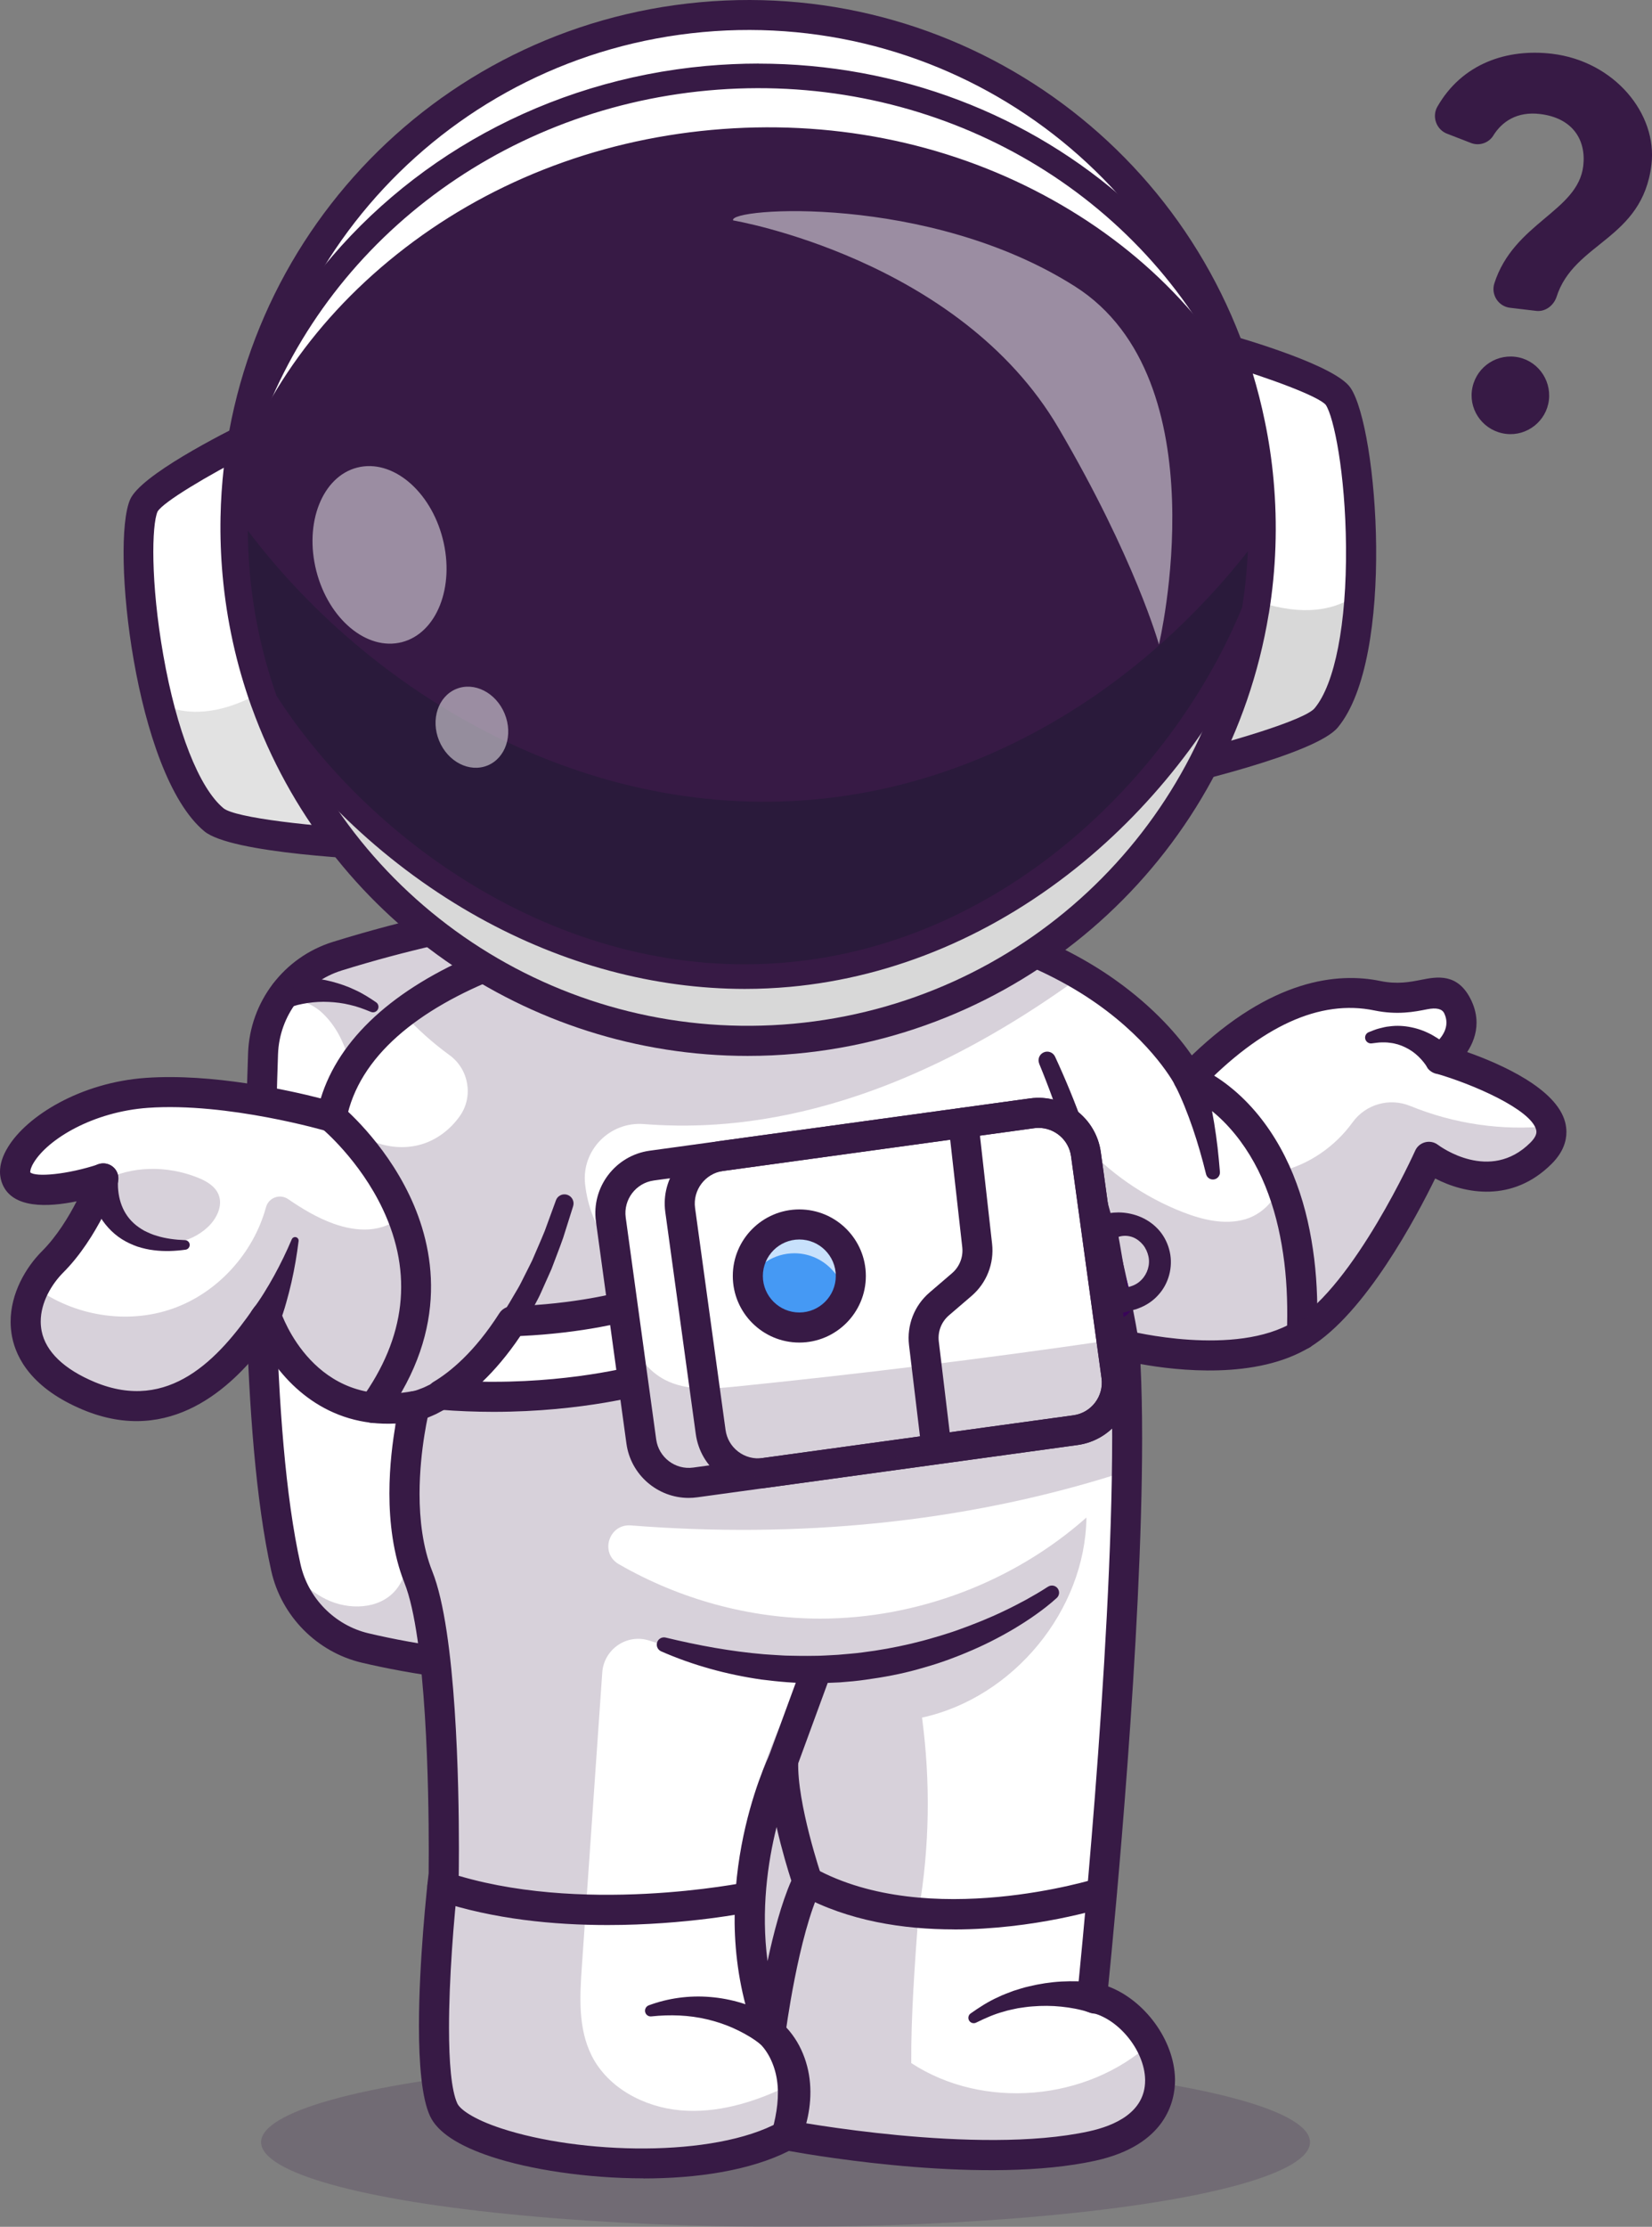 <?xml version="1.0" encoding="UTF-8"?>
<svg id="Layer_1" data-name="Layer 1" xmlns="http://www.w3.org/2000/svg" viewBox="0 0 303.46 408.79">
  <rect x="0" y="0" width="303.46" height="408.79" fill="#808080" stroke="none"/>
  <defs>
    <style>
      .cls-1 {
        fill: #fff;
      }

      .cls-2 {
        fill: #111a28;
      }

      .cls-3 {
        fill: #d8d8d8;
      }

      .cls-4 {
        fill: #39005e;
      }

      .cls-5 {
        fill: #e2e2e2;
      }

      .cls-6 {
        opacity: .35;
      }

      .cls-6, .cls-7, .cls-8, .cls-9 {
        fill: none;
      }

      .cls-7 {
        opacity: .7;
      }

      .cls-10 {
        fill: #4599f4;
      }

      .cls-8 {
        opacity: .5;
      }

      .cls-9 {
        opacity: .2;
      }

      .cls-11 {
        fill: #371a45;
      }
    </style>
  </defs>
  <path class="cls-11" d="m274.31,24.89c-.85,1.36-2.57,1.94-4.07,1.37l-4.39-1.7c-1.96-.72-2.85-3.07-1.85-4.91,4.57-8.05,12.9-10.76,21.09-9.78,11.46,1.37,19.39,11.01,18.27,20.34-1.66,13.86-14.29,14.21-17.46,24.37-.58,1.59-2.08,2.68-3.71,2.49l-4.81-.57c-2.12-.25-3.52-2.37-2.89-4.45,3.58-11.19,15.34-13.2,16.34-21.58.57-4.81-1.97-8.83-7.94-9.54-4.24-.51-7,1.41-8.58,3.95Zm10.21,48.57c-.46,3.85-4.02,6.65-7.87,6.19-3.95-.47-6.74-4.03-6.28-7.88.47-3.95,4.03-6.74,7.97-6.27,3.85.46,6.65,4.02,6.18,7.96Z"/>
  <g>
    <g class="cls-9">
      <ellipse class="cls-11" cx="144.3" cy="393.25" rx="96.34" ry="15.55"/>
    </g>
    <g>
      <path class="cls-1" d="m52.52,287.77c.23,1.03.54,2.02.92,2.97,2.33,5.86,7.39,10.31,13.66,11.78,17.48,4.11,54.48,9.1,97.91-6.79,0,0,9.3-85.69-8.72-128.66,0,0-40.2-8.34-94.3,8.44-4.62,1.43-8.41,4.48-10.82,8.43-1.71,2.8-2.73,6.06-2.85,9.49-.79,22.74-1.5,68.81,4.2,94.32Z"/>
      <path class="cls-11" d="m104.02,309.42c17.64,0,38.88-2.66,61.93-11.09.99-.36,1.68-1.25,1.8-2.29.38-3.53,9.17-86.89-8.92-130.02-.35-.84-1.09-1.45-1.98-1.63-1.67-.35-41.51-8.29-95.68,8.51-9.01,2.79-15.28,11.02-15.6,20.46-.85,24.56-1.42,69.56,4.26,95.02,1.85,8.29,8.39,14.91,16.64,16.85,8.7,2.04,21.66,4.2,37.56,4.2Zm58.41-15.69c-41.77,14.83-77.19,10.23-94.71,6.11-6.21-1.46-11.12-6.43-12.52-12.68-5.55-24.86-4.97-69.33-4.13-93.63.25-7.1,4.96-13.28,11.72-15.38,47.13-14.62,83.95-9.86,91.51-8.63,15.44,38.89,9.28,112.1,8.13,124.2Z"/>
      <path class="cls-11" d="m53.09,185s.07-.04.13-.06c.05-.02.12-.05.19-.07.13-.05.27-.1.41-.14.28-.09.58-.17.88-.25.6-.14,1.22-.27,1.85-.36,1.26-.18,2.55-.26,3.84-.19,1.29.06,2.6.22,3.89.54,1.3.28,2.55.76,3.8,1.27l.06.02c.51.21,1.1-.03,1.31-.55.18-.45.02-.95-.36-1.21-1.21-.83-2.48-1.64-3.85-2.26-1.35-.66-2.8-1.15-4.27-1.54-1.48-.39-3.01-.62-4.56-.73-.78-.05-1.56-.06-2.36-.04-.4.02-.8.04-1.2.08-.2.02-.41.04-.62.07l-.32.05c-.11.02-.21.03-.38.07-1.46.44-2.29,1.97-1.85,3.43.44,1.46,1.97,2.29,3.43,1.85Z"/>
    </g>
    <g class="cls-9">
      <path class="cls-11" d="m59.88,293.58c-1.84-.91-3.45-2.16-4.93-3.58,2.33,5.86,7.39,10.31,13.66,11.78,17.48,4.11,54.48,9.1,97.91-6.79,0,0,9.3-85.69-8.72-128.66,0,0-40.2-8.34-94.3,8.44-4.62,1.43-8.41,4.48-10.82,8.43,2.43.21,4.84,1.15,6.57,2.8,4.75,4.5,5.79,11.57,6.54,18.07,1.61,13.78,3.21,27.55,4.82,41.32,1.33,11.4,2.66,22.79,3.99,34.18.5,4.28.84,9.1-1.95,12.38-3,3.52-8.63,3.68-12.78,1.62Z"/>
    </g>
    <path class="cls-1" d="m3,216.35c1.99,4.66,15.96,0,15.96,0,0,0-3.33,9.31-9.31,15.3-1.28,1.28-2.45,2.84-3.32,4.57-3.21,6.31-2.57,14.82,9.97,20.05,15.97,6.65,26.61-5.99,32.6-14.64,0,0,6.66,20.36,27.28,16.5,0,0-4.66,18.09.66,31.4,5.33,13.31,4.66,54.55,4.66,54.55,0,0-3.99,34.59,0,43.24,3.99,8.65,44.8,14.63,62.98,4.66,0,0,34.81,6.65,56.1,1.99,13.18-2.88,14.38-11.89,10.68-18.81-2.26-4.25-6.37-7.71-10.68-8.46,0,0,8.57-82.49,5.95-119.74,0,0,20.66,5.32,32.64-2,11.98-7.31,23.28-32.6,23.28-32.6,0,0,11.31,8.65,20.62-.66,9.31-9.31-18.63-17.29-18.63-17.29,0,0,5.99-3.92,3.33-9.53-2.66-5.62-6.21-.3-14.78-2.07-8.57-1.78-20.41.59-34.6,15.37,0,0-5.04-10.27-19.74-19-11.45-6.82-28.78-12.69-54.17-12.04-28.3.72-55.1,7.09-70.54,18.83-6.95,5.28-11.61,11.66-13.05,19.1,0,0-18.63-5.5-33.93-4.41-15.3,1.08-25.94,11.07-23.94,15.72Z"/>
    <g class="cls-9">
      <path class="cls-11" d="m6.34,236.22c7.13,5.34,16.98,6.98,25.39,4.01,8.27-2.92,14.82-10.17,17.13-18.61.48-1.77,2.55-2.53,4.07-1.49,2.62,1.79,5.33,3.42,8.3,4.49,4.25,1.54,9.16,1.81,12.63-1.54-3.84-5.61-7.66-11.22-11.85-17.27-.17-.34-.34-.68.21-1.48,3.09,4.94,9.65,7.41,15.23,5.73,2.83-.85,5.29-2.73,7.01-5.17,2.54-3.58,1.68-8.58-1.86-11.17-3.16-2.3-6.07-4.92-8.67-7.77,15.45-11.73,42.24-18.1,70.54-18.83,25.39-.65,42.72,5.23,54.17,12.04-37.54,27.38-65.96,28.31-80.39,27.19-6.25-.48-11.47,4.82-10.77,11.05.47,4.18,2.01,8.21,4.8,11.48,5.45,6.42,13.49,10.05,21.51,12.62,22.3,7.12,46.16,7.47,69.56,6.62.61,7.5,1.21,15,1.82,22.52-28.43,8.97-58.77,11.79-89.28,9.39-4.05-.32-5.76,5.07-2.24,7.1,11.19,6.46,24.07,10,36.99,10.01,17.83,0,35.58-6.73,48.93-18.56-.23,17.06-13.41,33.07-30.2,36.73,1.57,11.77,1.4,23.77-.61,35.47-.72,9.7-1.43,19.39-1.37,27.95,13.22,8.64,32.19,6.97,43.87-3.57,3.7,6.91,2.5,15.92-10.68,18.81-21.29,4.66-56.1-1.99-56.1-1.99-18.18,9.98-58.98,3.99-62.98-4.66-3.99-8.65,0-43.24,0-43.24,0,0,.67-41.24-4.66-54.55-5.32-13.31-.66-31.4-.66-31.4-20.62,3.86-27.28-16.5-27.28-16.5-5.98,8.65-16.63,21.29-32.6,14.64-12.54-5.23-13.18-13.74-9.97-20.05Zm102.33,141.12c2.99,5.96,9.65,9.47,16.29,10.06,6.64.59,13.27-1.37,19.34-4.26-.3-9.33-6.47-15.85-4.91-16.38-6.15-20.07-1.77-43.05,9.11-59.29-9.93-1.08-19.74-3.2-29.23-6.3-4.09-1.33-8.34,1.57-8.64,5.86-1.25,17.95-2.5,35.91-3.74,53.87-.39,5.57-.72,11.44,1.78,16.43Z"/>
    </g>
    <path class="cls-11" d="m118.21,399.91c9.73,0,19.52-1.42,26.71-5.05,5.89,1.06,36.39,6.15,56.25,1.8,13.12-2.87,14.67-11.08,14.67-14.77,0-.09,0-.18,0-.27-.15-7.16-5.63-14.48-12.27-16.96,1.19-11.82,6.23-64.27,6.23-100.61,0-4.89-.09-9.49-.3-13.65,6.75,1.23,21.32,2.89,31.11-3.09,10.21-6.23,19.6-23.97,23.02-30.97,5.39,2.8,14.16,4.54,21.4-2.69,2.1-2.1,2.71-4.15,2.71-5.84,0-.66-.1-1.27-.23-1.79-1.6-6.19-11.77-10.68-18-12.89.99-1.5,1.72-3.34,1.72-5.39,0-1.28-.28-2.64-.95-4.06-2.43-5.15-6.36-4.38-9.22-3.81-2.04.4-4.36.86-7.49.22-7.79-1.61-19.97-.43-34.64,13.65-2.28-3.29-6.71-8.65-14.14-13.91-10.59-7.49-29.66-16.26-60.35-15.47-21.39.55-41.44,4.31-56.44,10.58-15.76,6.6-25.74,15.78-29.08,26.7-5.86-1.5-19.88-4.63-32.13-3.77-12.05.85-21.85,7.02-25.3,12.67C.37,212.34,0,213.87,0,215.11c0,.94.21,1.72.47,2.32,1.9,4.44,8.28,4.2,13.61,3.1-1.48,2.88-3.64,6.43-6.37,9.16-2.96,2.96-5.76,7.71-5.76,12.95,0,.91.09,1.84.27,2.78.78,3.95,3.68,9.48,13.03,13.38,16.14,6.72,27.39-4.35,33.09-11.69,3.83,6.91,11.76,14.88,24.36,14.21-.55,3.09-1.17,7.71-1.17,12.85s.66,11.14,2.75,16.37c4.08,10.19,4.48,38.46,4.48,49.23h0v.02c0,2.19-.02,3.66-.02,4.09-.31,2.67-1.78,16.16-1.78,28,0,6.91.5,13.26,2.03,16.57,1.36,2.94,5.17,5.46,11.33,7.49,7.01,2.31,17.41,3.95,27.89,3.95Zm26.27-10.7c-.46,0-.92.12-1.33.34-12.08,6.63-36.62,5.93-51.1,1.16-5.17-1.7-7.56-3.52-8.04-4.56-1.11-2.41-1.53-7.63-1.53-13.9,0-8.9.85-19.89,1.77-27.87.01-.09.02-.18.02-.27,0-.33.03-2.06.03-4.74,0-11.37-.46-39.82-4.88-50.88-1.78-4.46-2.35-9.56-2.35-14.25,0-8.28,1.77-15.32,1.8-15.43.06-.23.09-.46.09-.69,0-.69-.26-1.37-.74-1.89-.64-.69-1.6-1-2.52-.83-17.94,3.35-23.9-13.92-24.15-14.65-.33-.99-1.19-1.72-2.23-1.86-1.03-.15-2.07.3-2.66,1.16-6.46,9.34-15.62,19.34-29.27,13.66-5.62-2.35-8.99-5.58-9.74-9.36-.11-.58-.17-1.16-.17-1.74,0-3.55,2.03-6.89,4.15-9.02,6.35-6.35,9.82-15.92,9.96-16.32.11-.3.16-.62.16-.93,0-.71-.27-1.41-.79-1.93-.74-.75-1.84-1.02-2.84-.69-5.79,1.92-11.56,2.39-12.56,1.5,0-.03,0-.06,0-.11,0-.25.11-.82.65-1.7,2.64-4.33,10.89-9.32,20.97-10.04h0c14.63-1.04,32.77,4.25,32.95,4.31.75.22,1.55.12,2.21-.29.66-.4,1.13-1.07,1.28-1.83,4.54-23.34,43.93-34.74,80.96-35.69,28.96-.75,46.83,7.34,56.72,14.25,10.67,7.45,14.61,15.18,14.65,15.26.4.8,1.17,1.36,2.06,1.5.89.13,1.79-.17,2.41-.81,11.28-11.75,22.06-16.65,32.04-14.58,4.23.87,7.38.25,9.68-.21q2.57-.51,3.16.75c.28.59.4,1.16.4,1.69,0,2.43-2.42,4.14-2.75,4.37-.77.52-1.22,1.39-1.23,2.3,0,.14.01.28.03.43.17,1.06.93,1.93,1.96,2.23,6.88,1.97,17.51,6.62,18.47,10.35.02.09.05.21.05.38,0,.4-.18,1.04-1.09,1.96-7.46,7.46-16.61.71-17,.42-.67-.51-1.54-.68-2.35-.47-.81.21-1.49.77-1.83,1.54-.11.25-11.1,24.59-22.2,31.37-10.83,6.62-30.32,1.73-30.51,1.68-.86-.22-1.77-.01-2.45.55-.63.53-.99,1.3-.99,2.12,0,.07,0,.13,0,.2.34,4.84.49,10.47.49,16.61,0,40.22-6.35,101.94-6.43,102.65,0,.1-.01.19-.02.28,0,1.32.95,2.48,2.28,2.72,5.14.91,10.1,6.9,10.22,12.32,0,.06,0,.13,0,.19,0,5.85-5.6,8.31-10.33,9.34-20.48,4.48-54.65-1.94-54.99-2.01-.17-.03-.34-.05-.52-.05Zm-2.96-13.25c.11,0,.23,0,.34-.02,1.25-.15,2.24-1.14,2.4-2.39.02-.18,2.36-18.29,6.55-26.94.32-.65.36-1.41.13-2.09-.05-.13-4.58-13.51-4.31-21.18.05-1.3-.83-2.46-2.09-2.78-1.26-.31-2.58.3-3.15,1.48-.52,1.06-12.51,26.36-2.43,52.17.42,1.07,1.44,1.76,2.57,1.76Zm3.84-30.72c-1.84,4.18-3.29,9.74-4.37,14.78-1.23-9.39.04-18.15,1.66-24.63.97,4.27,2.13,8.07,2.71,9.85Z"/>
    <path class="cls-11" d="m76.64,260.85l.34-.07.24-.07.47-.14.85-.31c.55-.21,1.06-.46,1.59-.69l1.48-.79c.48-.28.93-.59,1.4-.88.48-.28.9-.62,1.34-.94.43-.33.88-.64,1.29-.99l1.21-1.06c.4-.35.81-.7,1.17-1.09l1.12-1.14c.37-.38.75-.75,1.08-1.16.67-.81,1.37-1.6,2.02-2.42l1.84-2.54c.32-.42.59-.86.86-1.3l.82-1.32c1.15-1.73,2.02-3.6,3.01-5.4.49-.91.86-1.86,1.29-2.79.41-.94.85-1.86,1.25-2.8.71-1.91,1.47-3.8,2.14-5.72l1.83-5.8c.28-.88-.21-1.82-1.09-2.1-.86-.27-1.77.18-2.07,1.02l-.03.09-2.03,5.55c-.74,1.82-1.54,3.61-2.31,5.41-.42.88-.88,1.75-1.31,2.62-.45.86-.85,1.76-1.35,2.59-1.01,1.66-1.91,3.38-3.05,4.94l-.82,1.19c-.27.4-.54.8-.85,1.16l-1.78,2.24c-.62.72-1.28,1.4-1.92,2.1-.31.36-.66.67-1,.99l-1.03.96c-.33.33-.7.61-1.06.9l-1.08.87c-.37.28-.75.52-1.13.78-.38.25-.75.53-1.14.73-.39.22-.78.45-1.17.66l-1.19.57c-.4.15-.8.32-1.18.45l-.57.18-.25.06-.12.03s-.02,0-.03,0l-.43.12c-1.45.43-2.29,1.95-1.86,3.4.41,1.39,1.83,2.22,3.23,1.91Z"/>
    <path class="cls-11" d="m209.25,246.59c-.76-4.59-1.66-9.04-2.67-13.51-1.01-4.46-2.14-8.89-3.38-13.29-1.23-4.4-2.65-8.76-4.17-13.08-1.54-4.31-3.29-8.56-5.22-12.73-.37-.8-1.31-1.15-2.11-.78-.78.36-1.13,1.26-.81,2.04v.03c1.71,4.14,3.24,8.34,4.57,12.62,1.3,4.29,2.51,8.61,3.53,12.98,1.03,4.37,1.95,8.77,2.75,13.18.8,4.4,1.51,8.88,2.03,13.26v.05c.19,1.51,1.56,2.59,3.08,2.41,1.51-.18,2.59-1.56,2.41-3.07,0-.04-.01-.08-.02-.12Z"/>
    <path class="cls-4" d="m207.93,238.49c-1.22-4.51-2.55-8.97-4-13.38-.27-.84-1.18-1.29-2.01-1.02-.75.25-1.19,1-1.08,1.76.68,4.54,1.23,9.09,1.66,13.63.14,1.52,1.5,2.64,3.02,2.5,1.52-.14,2.64-1.5,2.5-3.02-.01-.15-.04-.3-.08-.45v-.02Z"/>
    <path class="cls-11" d="m241.91,245.07c.17-4.64.07-9.33-.5-13.99-.58-4.66-1.57-9.33-3.23-13.81-1.64-4.49-3.96-8.8-7.05-12.59-1.55-1.89-3.28-3.64-5.22-5.18-.96-.78-1.99-1.49-3.06-2.15-.53-.33-1.09-.64-1.66-.93-.29-.15-.58-.29-.88-.43l-.47-.2-.25-.1-.32-.12h0s-.28-.1-.28-.1c-1.37-.48-2.87.25-3.35,1.62-.26.76-.15,1.58.23,2.22.12.2.29.56.44.85l.44.95c.29.64.57,1.3.84,1.96.54,1.33,1.04,2.68,1.51,4.05.47,1.37.9,2.76,1.31,4.17.41,1.4.78,2.82,1.13,4.24h0c.17.71.88,1.13,1.57.96.63-.16,1.03-.74.98-1.36-.12-1.5-.26-2.99-.43-4.49-.18-1.5-.38-3-.63-4.49-.25-1.5-.53-3-.87-4.49-.17-.75-.35-1.5-.55-2.25l-.32-1.14c-.12-.4-.22-.73-.39-1.21l-3.4,3.75.22.09.31.13c.21.09.43.2.64.31.43.23.87.46,1.3.73.85.53,1.7,1.1,2.49,1.75,1.61,1.27,3.07,2.76,4.39,4.37,2.64,3.23,4.68,6.99,6.14,11,1.48,4,2.39,8.26,2.93,12.57.53,4.32.63,8.72.47,13.12h0c-.06,1.54,1.13,2.82,2.66,2.87,1.52.06,2.8-1.13,2.86-2.66Z"/>
    <path class="cls-11" d="m68.58,261.23c.86,0,1.7-.4,2.24-1.14,11.84-16.37,8.94-31.12,4.42-40.61-4.81-10.1-12.3-16.31-12.61-16.57-1.18-.97-2.92-.79-3.88.38-.97,1.18-.8,2.91.38,3.88.1.08,6.96,5.82,11.21,14.85,5.55,11.79,4.2,23.51-3.99,34.84-.89,1.24-.62,2.96.62,3.85.49.35,1.05.52,1.61.52Z"/>
    <path class="cls-11" d="m51.31,242.98c.29-.71.48-1.3.69-1.94.2-.63.4-1.25.57-1.88.36-1.25.68-2.51.97-3.77.57-2.52,1-5.04,1.31-7.57.04-.36-.21-.68-.57-.72-.29-.04-.57.13-.68.39h0c-.98,2.31-2.06,4.54-3.25,6.7-.59,1.08-1.22,2.14-1.86,3.17-.32.52-.65,1.02-.99,1.52-.33.48-.69,1.01-1.01,1.4-.97,1.2-.78,2.96.43,3.93,1.2.97,2.96.78,3.93-.43.17-.22.31-.45.41-.69l.05-.12Z"/>
    <path class="cls-11" d="m16.21,216.21c0,.25.01.36.02.52l.04.43c.03.28.07.56.12.83.1.55.22,1.08.37,1.61.3,1.05.7,2.08,1.22,3.05,1.03,1.95,2.56,3.67,4.4,4.83.92.58,1.89,1.02,2.88,1.37.99.31,1.99.55,2.99.66,1.99.26,3.95.16,5.84-.1.48-.07.81-.51.75-.99-.06-.43-.42-.74-.84-.76h0c-1.8-.06-3.57-.29-5.19-.79-.82-.23-1.58-.58-2.31-.94-.71-.4-1.36-.85-1.93-1.37-1.14-1.04-1.93-2.34-2.39-3.77-.23-.71-.38-1.46-.46-2.22-.04-.38-.06-.76-.06-1.13,0-.19,0-.37.02-.55l.02-.26c0-.07.02-.19.03-.17.08-1.52-1.09-2.82-2.62-2.9-1.52-.08-2.82,1.09-2.9,2.62Z"/>
    <path class="cls-11" d="m147.08,392.87c1.47-3.63,2.22-7.81,1.52-12.02-.36-2.09-1.08-4.16-2.19-6.03-.56-.93-1.21-1.81-1.98-2.64-.41-.42-.75-.8-1.4-1.27-.47-.33-.9-.59-1.34-.85-3.51-2-7.34-3.14-11.22-3.46-3.88-.33-7.77.22-11.3,1.53-.54.2-.82.81-.62,1.35.17.46.63.73,1.09.68h.01c3.49-.37,6.94-.24,10.19.53,1.63.38,3.21.9,4.72,1.56,1.5.67,2.96,1.45,4.25,2.36.32.23.64.47.89.68.07.07.35.35.54.6.43.53.82,1.14,1.15,1.77.66,1.28,1.11,2.68,1.33,4.14.45,2.94,0,6.1-.86,9.27v.04c-.41,1.47.45,2.99,1.93,3.39,1.37.37,2.77-.35,3.29-1.63Z"/>
    <path class="cls-11" d="m201.25,364.02c-.19-.04-.32-.05-.46-.08-.14-.02-.28-.04-.41-.05-.27-.03-.53-.06-.79-.08-.52-.05-1.03-.07-1.55-.09-1.02-.03-2.04-.01-3.05.04-2.02.11-4.02.42-5.97.89-.98.21-1.93.54-2.88.83-.93.37-1.87.68-2.76,1.13-1.82.8-3.49,1.89-5.08,3.01-.45.31-.55.93-.24,1.37.28.4.81.53,1.24.32l.06-.03c1.64-.8,3.28-1.54,5.03-2,.85-.28,1.74-.42,2.6-.62.89-.12,1.76-.28,2.65-.33,1.76-.15,3.54-.14,5.28.04.87.09,1.74.21,2.59.38.42.09.85.17,1.25.28.21.05.41.1.6.16.1.03.2.05.29.08.09.03.19.06.23.08,1.38.7,3.07.14,3.77-1.25.7-1.39.14-3.07-1.25-3.77-.23-.11-.46-.19-.7-.24l-.46-.09Z"/>
    <path class="cls-11" d="m111.61,353.39c14.51,0,25.88-2.31,26.66-2.47,1.49-.31,2.45-1.77,2.14-3.26-.31-1.49-1.77-2.45-3.26-2.14-.31.06-30.78,6.24-55.02-1.84-1.45-.48-3.01.3-3.49,1.74-.48,1.45.3,3.01,1.74,3.49,10.32,3.44,21.48,4.48,31.23,4.48Z"/>
    <path class="cls-11" d="m175.27,354.2c14.76,0,27.13-3.86,27.96-4.13,1.45-.46,2.25-2.02,1.79-3.47-.46-1.45-2.01-2.25-3.47-1.79h0c-.31.1-30.98,9.64-51.91-1.83-1.34-.73-3.01-.24-3.75,1.09-.73,1.34-.24,3.01,1.09,3.75,8.86,4.86,19.04,6.37,28.28,6.37Z"/>
    <path class="cls-11" d="m143.86,325.99c1.12,0,2.18-.69,2.59-1.81l5.94-16.19c.52-1.43-.21-3.02-1.64-3.54-1.43-.52-3.02.21-3.54,1.64l-5.94,16.19c-.52,1.43.21,3.02,1.64,3.54.31.11.63.17.95.17Z"/>
    <path class="cls-11" d="m192.42,291.33c-1.2.79-2.56,1.58-3.88,2.31-1.34.72-2.69,1.43-4.07,2.08-2.74,1.32-5.57,2.45-8.42,3.47-.71.26-1.43.5-2.15.72-.72.23-1.44.46-2.17.66-1.45.44-2.91.82-4.38,1.17-2.94.69-5.92,1.23-8.91,1.6-1.5.21-3,.29-4.5.44-1.51.07-3.01.2-4.52.19-.76,0-1.51.03-2.27.01l-2.27-.04c-.76,0-1.51-.07-2.27-.11-.75-.06-1.51-.08-2.27-.15-6.04-.51-12.05-1.61-18.05-3.06h0c-.72-.18-1.44.26-1.61.98-.15.64.18,1.28.76,1.54,5.82,2.56,12.04,4.26,18.4,5.18,3.18.4,6.4.7,9.62.66,1.61.03,3.22-.08,4.83-.14,1.61-.12,3.21-.26,4.81-.5,3.19-.44,6.37-1.02,9.47-1.89,1.55-.43,3.09-.88,4.61-1.41.76-.25,1.51-.54,2.26-.83.75-.28,1.5-.58,2.24-.9,2.97-1.23,5.83-2.68,8.59-4.31,1.37-.83,2.73-1.69,4.03-2.62,1.32-.94,2.56-1.9,3.81-3.03.54-.48.58-1.31.1-1.85-.44-.49-1.16-.57-1.7-.22l-.06.04Z"/>
    <path class="cls-1" d="m81.06,256.04c3.35.27,6.56.38,9.6.38,16.09,0,27.35-3.18,27.96-3.36,3.66-1.06,5.77-4.88,4.71-8.55-1.06-3.66-4.88-5.76-8.53-4.71-.21.06-8.55,2.37-20.74,2.76-4.79,7.51-9.58,11.44-12.99,13.48Z"/>
    <path class="cls-11" d="m90.66,259.18c16.65,0,28.25-3.33,28.73-3.47,2.47-.72,4.53-2.36,5.77-4.61,1.25-2.26,1.54-4.87.82-7.35-1.47-5.1-6.83-8.06-11.94-6.6-.08.02-8.13,2.27-20.07,2.65-.91.03-1.75.51-2.24,1.27-4.59,7.19-9.1,10.82-12.08,12.6-1.03.61-1.55,1.83-1.27,3,.27,1.17,1.27,2.03,2.47,2.12,3.21.26,6.51.39,9.82.39Zm26.04-16.89c1.79,0,3.45,1.18,3.98,2.99.31,1.07.18,2.18-.35,3.15-.53.97-1.41,1.67-2.48,1.98-.12.03-11.32,3.25-27.19,3.25-.68,0-1.35,0-2.03-.02,2.19-2.1,4.57-4.84,6.95-8.38,11.86-.54,19.9-2.79,19.98-2.81.38-.11.76-.16,1.14-.16Z"/>
    <path class="cls-11" d="m200.04,224.02c-.23.76-.32,1.78-.14,2.65l.07.32.04.15.06.21.12.41c.16.55.31,1.1.45,1.65l.87,3.31c.29,1.1.55,2.21.8,3.33.25,1.11.51,2.22.73,3.34l.03.13c.23,1.15,1.35,1.89,2.5,1.66.04,0,.09-.02.13-.03l1.67-.45.83-.23.42-.11c.15-.04.34-.12.5-.18,1.36-.5,2.61-1.31,3.58-2.38,1.98-2.1,2.8-5.19,2.18-7.98-.3-1.39-.93-2.72-1.84-3.82-.92-1.1-2.09-1.96-3.39-2.54-1.3-.57-2.73-.88-4.2-.89-.36.03-.74.01-1.09.06-.37.05-.63.06-1.22.19-1.05.22-2.16.69-3.1,1.21Zm4.69,2.91c.14.26.1.46.13.41-.05,0,.23-.12.4-.2.19-.08.36-.13.55-.18.74-.17,1.55-.11,2.29.17.74.29,1.37.8,1.87,1.4.49.61.82,1.34.99,2.11.34,1.54-.19,3.2-1.28,4.3-.53.56-1.21.97-1.94,1.19-.1.03-.16.06-.28.09l-.39.09-.78.17-1.55.35,2.66,1.76-.55-3.44-.57-3.44-.59-3.44-.31-1.72-.07-.43-.04-.22v-.05s-.02-.04,0,0c0,.03.01.07.02.11.05.31-.18.78-.54.97Z"/>
    <path class="cls-11" d="m266.67,192.78c-.11-.13-.17-.2-.24-.27-.07-.08-.14-.15-.21-.21-.14-.13-.27-.26-.41-.38-.27-.24-.55-.47-.83-.68-.56-.43-1.15-.81-1.76-1.16-1.22-.69-2.54-1.2-3.9-1.48-1.35-.29-2.75-.37-4.08-.18-.67.05-1.31.23-1.95.39-.63.16-1.22.43-1.82.65-.56.2-.85.81-.65,1.37.17.47.63.76,1.11.71l.19-.02c.55-.05,1.07-.16,1.61-.16.53,0,1.05-.02,1.56.07,1.02.1,1.98.41,2.86.84.88.42,1.68.98,2.38,1.65.35.34.68.69.97,1.06.15.19.29.37.42.56.07.09.12.19.18.28.03.05.05.09.07.13.02.04.05.09.03.08.89,1.23,2.62,1.51,3.85.62,1.23-.89,1.51-2.62.62-3.85Z"/>
    <g class="cls-9">
      <path class="cls-11" d="m198.63,209.59c5.09,5.69,11.54,10.16,18.65,12.93,3.64,1.42,7.68,2.39,11.44,1.31s6.95-4.85,6.48-8.79c5.31-1.28,10.06-4.59,13.26-9.01,2.42-3.34,6.79-4.56,10.6-3,8.05,3.29,16.92,4.6,25.57,3.68-1.5,4.08-4.97,7.38-9.11,8.68-4.14,1.3-8.88.58-12.44-1.91-3.38,11.55-11.37,21.68-21.82,27.64-10.45,5.97-23.24,7.7-34.84,4.18-3.13-11.89-5.65-23.93-7.79-35.72Z"/>
    </g>
    <g>
      <rect class="cls-1" x="114.59" y="208.91" width="88.1" height="58.71" rx="8.79" ry="8.79" transform="translate(-30.95 23.81) rotate(-7.82)"/>
      <path class="cls-11" d="m126.5,274.98c.52,0,1.05-.04,1.58-.11l69.86-9.6c6.31-.87,10.74-6.71,9.87-13.01l-5.6-40.75c-.87-6.31-6.7-10.73-13.01-9.87l-69.86,9.6c-6.31.87-10.74,6.71-9.87,13.01l5.6,40.75c.79,5.78,5.76,9.98,11.43,9.98Zm64.28-67.93c2.96,0,5.56,2.19,5.97,5.21l5.6,40.75c.45,3.29-1.86,6.34-5.15,6.8l-69.86,9.6h0c-3.29.46-6.34-1.86-6.8-5.15l-5.6-40.75c-.45-3.29,1.86-6.34,5.15-6.8l69.86-9.6c.28-.04.55-.06.82-.06Z"/>
      <path class="cls-11" d="m139.22,273.23c.53,0,1.06-.04,1.6-.11l57.12-7.85c6.31-.87,10.74-6.71,9.87-13.01l-5.6-40.75c-.87-6.31-6.7-10.73-13.01-9.87l-57.12,7.85c-6.31.87-10.74,6.71-9.87,13.01l5.6,40.75c.42,3.06,2,5.77,4.46,7.63,2.03,1.54,4.45,2.35,6.96,2.35Zm51.55-66.18c2.96,0,5.56,2.19,5.97,5.21l5.6,40.75c.45,3.29-1.86,6.34-5.15,6.8l-57.12,7.85h0c-1.6.22-3.18-.2-4.46-1.17-1.28-.97-2.11-2.39-2.33-3.98l-5.6-40.75c-.45-3.29,1.86-6.34,5.15-6.8l57.12-7.85c.28-.04.55-.06.82-.06Z"/>
      <circle class="cls-10" cx="146.83" cy="234.24" r="9.46"/>
      <g class="cls-7">
        <path class="cls-1" d="m145.92,230.07c-3.73,0-6.94,2.16-8.49,5.3-.04-.37-.07-.75-.07-1.13,0-5.23,4.24-9.46,9.46-9.46s9.46,4.24,9.46,9.46c0,1.5-.36,2.91-.98,4.16-.56-4.69-4.55-8.33-9.39-8.33Z"/>
      </g>
      <path class="cls-11" d="m146.83,246.46c6.74,0,12.22-5.48,12.22-12.22s-5.48-12.22-12.22-12.22-12.22,5.48-12.22,12.22,5.48,12.22,12.22,12.22Zm0-18.92c3.7,0,6.7,3.01,6.7,6.7s-3.01,6.7-6.7,6.7-6.7-3.01-6.7-6.7,3.01-6.7,6.7-6.7Z"/>
      <path class="cls-11" d="m171.86,267.25c.11,0,.22,0,.33-.02,1.51-.18,2.59-1.56,2.41-3.07l-2.15-17.9c-.22-1.82.48-3.61,1.87-4.8l4.15-3.56c2.76-2.37,4.17-5.94,3.77-9.56l-2.53-22.53c-.17-1.51-1.54-2.6-3.05-2.43-1.51.17-2.6,1.54-2.43,3.05l2.53,22.53c.2,1.8-.5,3.58-1.87,4.76l-4.15,3.56c-2.79,2.39-4.19,6-3.76,9.65l2.15,17.9c.17,1.4,1.36,2.43,2.74,2.43Z"/>
    </g>
    <g class="cls-9">
      <path class="cls-11" d="m113.11,217.39c1.67,6.24.61,12.84.87,19.3.26,6.45,2.42,13.6,8.14,16.6,3.95,2.07,8.67,1.69,13.11,1.24,22.56-2.29,45.06-5.05,67.5-8.31,3.48,3.87,1.62,10.45-2.44,13.71-4.05,3.25-9.49,4.06-14.64,4.76-17.69,2.39-35.38,4.77-53.07,7.16-3.09.42-6.43.79-9.13-.76-3.06-1.75-4.37-5.42-5.33-8.81-4.12-14.64-5.98-29.92-5.01-44.88Z"/>
    </g>
    <g class="cls-9">
      <path class="cls-11" d="m18.97,216.75c-.08,4.44,2.7,8.8,6.75,10.61,4.05,1.81,9.15.97,12.41-2.06,1.65-1.53,2.87-3.94,2.01-6.02-.65-1.57-2.28-2.49-3.86-3.12-5.63-2.23-12.14-2.16-17.31.59Z"/>
    </g>
    <g>
      <path class="cls-1" d="m47.69,79.35s-19.52,9.52-21.26,13.45c-3.22,7.29,1.23,48.03,12.86,57.69,4.55,3.78,35.58,4.87,35.58,4.87l-27.18-76.01Z"/>
      <path class="cls-5" d="m74.87,155.36s-31.02-1.09-35.58-4.87c-4.54-3.77-7.99-12.28-10.31-21.69.37.27,12.05,8.63,31.92-12.35.01-.01.03-.02.04-.04l13.92,38.94Z"/>
      <polygon class="cls-3" points="139.26 113.91 139.29 114.26 139.5 114.07 139.26 113.91"/>
      <polygon class="cls-3" points="139.5 114.07 139.73 114.22 139.7 113.87 139.5 114.07"/>
      <path class="cls-1" d="m209.5,143.04s30.31-6.7,34.1-11.25c3.78-4.53,5.63-13.53,6.2-23.2h0c.9-15.1-1.29-31.85-4.03-35.86-2.42-3.55-23.35-9.37-23.35-9.37l-6.31,38.86-6.63,40.82Z"/>
      <path class="cls-3" d="m209.5,143.04s30.31-6.7,34.1-11.25c3.78-4.53,5.63-13.53,6.2-23.2-.31.34-10.29,10.68-33.63-6.35-.01-.01-.03-.02-.04-.03l-6.63,40.82Z"/>
      <path class="cls-11" d="m74.87,158.12c.88,0,1.71-.42,2.23-1.13.54-.74.68-1.7.37-2.56l-27.18-76.01c-.26-.74-.83-1.33-1.56-1.63s-1.55-.27-2.25.07c-6.14,2.99-20.64,10.43-22.57,14.82-3.6,8.17.81,50.28,13.62,60.92,4.9,4.07,29.74,5.24,37.24,5.5.03,0,.06,0,.1,0Zm-28.73-74.91l24.75,69.22c-13.43-.66-27.69-2.28-29.84-4.06-4.48-3.72-8.61-14.22-11.05-28.09-2.36-13.41-2.13-23.93-1.06-26.36.99-1.74,9.21-6.64,17.18-10.71Z"/>
      <path class="cls-11" d="m209.5,145.8c.2,0,.4-.02.6-.07,7.33-1.62,31.55-7.28,35.63-12.17,10.67-12.79,7.37-55.01,2.34-62.38-2.7-3.96-18.3-8.65-24.89-10.48-.75-.21-1.57-.09-2.23.33-.66.42-1.11,1.11-1.24,1.88l-12.94,79.68c-.15.9.16,1.82.83,2.45.52.49,1.2.75,1.9.75Zm15.16-78.93c8.58,2.55,17.55,5.89,18.87,7.45,1.47,2.16,3.61,12.46,3.72,26.08.12,14.08-2.04,25.16-5.77,29.62-1.79,2.14-15.52,6.32-28.6,9.41l11.78-72.56Z"/>
      <circle class="cls-1" cx="137.41" cy="96.92" r="94.16"/>
      <path class="cls-3" d="m43.64,105.5c4.74,51.79,50.56,89.93,102.35,85.19,51.79-4.74,89.93-50.56,85.19-102.35-.5-5.47-1.46-10.79-2.84-15.91-3.57,44.84-38.97,81.94-85.29,86.18-46.32,4.24-87.86-25.82-99.51-69.27-.43,5.29-.4,10.69.1,16.16Z"/>
      <path class="cls-11" d="m137.24,193.35c2.97,0,5.96-.14,8.96-.41,25.65-2.35,48.85-14.54,65.32-34.34,16.48-19.8,24.26-44.82,21.91-70.47-2.35-25.65-14.54-48.85-34.34-65.32C179.3,6.34,154.27-1.44,128.63.9c-25.65,2.35-48.85,14.54-65.32,34.34-16.48,19.8-24.26,44.82-21.91,70.47,2.35,25.65,14.54,48.85,34.34,65.32,17.48,14.55,39.05,22.32,61.51,22.32Zm.33-188.34c21.42,0,41.97,7.4,58.63,21.27,18.87,15.7,30.49,37.81,32.73,62.26,2.24,24.44-5.18,48.3-20.88,67.16-15.7,18.87-37.81,30.49-62.26,32.72-24.45,2.24-48.3-5.18-67.16-20.88-18.87-15.7-30.49-37.81-32.73-62.26l-2.25.21,2.25-.21c-2.24-24.45,5.18-48.3,20.88-67.16,15.7-18.87,37.81-30.49,62.26-32.72,2.85-.26,5.7-.39,8.54-.39Z"/>
      <path class="cls-11" d="m137.24,193.35c2.97,0,5.96-.14,8.96-.41,25.65-2.35,48.85-14.54,65.32-34.34,16.48-19.8,24.26-44.82,21.91-70.47-2.35-25.65-14.54-48.85-34.34-65.32C179.3,6.34,154.27-1.44,128.63.9c-25.65,2.35-48.85,14.54-65.32,34.34-16.48,19.8-24.26,44.82-21.91,70.47,2.35,25.65,14.54,48.85,34.34,65.32,17.48,14.55,39.05,22.32,61.51,22.32Zm.33-188.34c21.42,0,41.97,7.4,58.63,21.27,18.87,15.7,30.49,37.81,32.73,62.26,2.24,24.44-5.18,48.3-20.88,67.16-15.7,18.87-37.81,30.49-62.26,32.72-24.45,2.24-48.3-5.18-67.16-20.88-18.87-15.7-30.49-37.81-32.73-62.26l-2.25.21,2.25-.21c-2.24-24.45,5.18-48.3,20.88-67.16,15.7-18.87,37.81-30.49,62.26-32.72,2.85-.26,5.7-.39,8.54-.39Z"/>
      <path class="cls-11" d="m137.24,193.35c2.97,0,5.96-.14,8.96-.41,25.65-2.35,48.85-14.54,65.32-34.34,16.48-19.8,24.26-44.82,21.91-70.47-2.35-25.65-14.54-48.85-34.34-65.32C179.3,6.34,154.27-1.44,128.63.9c-25.65,2.35-48.85,14.54-65.32,34.34-16.48,19.8-24.26,44.82-21.91,70.47,2.35,25.65,14.54,48.85,34.34,65.32,17.48,14.55,39.05,22.32,61.51,22.32Zm.33-188.34c21.42,0,41.97,7.4,58.63,21.27,18.87,15.7,30.49,37.81,32.73,62.26,2.24,24.44-5.18,48.3-20.88,67.16-15.7,18.87-37.81,30.49-62.26,32.72-24.45,2.24-48.3-5.18-67.16-20.88-18.87-15.7-30.49-37.81-32.73-62.26l-2.25.21,2.25-.21c-2.24-24.45,5.18-48.3,20.88-67.16,15.7-18.87,37.81-30.49,62.26-32.72,2.85-.26,5.7-.39,8.54-.39Z"/>
      <path class="cls-11" d="m137.35,193.84c2.95,0,5.91-.13,8.9-.41,43.97-4.02,79.64-37.19,86.8-80.69.01-.06.03-.12.04-.18,1.31-8.03,1.6-16.26.85-24.48-.33-3.64-.87-7.26-1.6-10.75C222.43,28.98,177.82-4.09,128.58.41,79.33,4.92,41.47,45.55,40.51,94.92c-.07,3.58.06,7.22.39,10.83h0c.75,8.2,2.52,16.25,5.27,23.91.02.06.04.12.07.18,13.93,38.66,50.59,64,91.11,64Zm90.27-82.12c-6.7,41.08-40.37,72.42-81.88,76.21-41.51,3.8-80.31-20.91-94.36-60.09-.02-.07-.05-.14-.08-.2-2.55-7.18-4.21-14.71-4.91-22.4h0c-.31-3.4-.43-6.84-.36-10.22.9-46.56,36.61-84.88,83.06-89.13,46.44-4.25,88.5,26.94,97.84,72.55.69,3.3,1.19,6.71,1.51,10.14.7,7.69.44,15.4-.77,22.91-.02.07-.03.15-.04.22Zm-183.97-6.22h0,0Z"/>
      <path class="cls-11" d="m44.66,82.87c.96,0,1.84-.61,2.15-1.56,11.67-35.74,44.34-61.14,83.25-64.7,38.88-3.56,75.62,15.47,93.59,48.47.57,1.04,1.84,1.47,2.92.98,1.08-.49,1.6-1.73,1.18-2.85C212.64,22.57,171.87-3.05,128.63.9c-43.28,3.96-78.72,36.58-86.19,79.32-.2,1.17.53,2.3,1.68,2.58.18.05.37.07.55.07ZM139.35,11.67c-3.21,0-6.45.15-9.7.44-29.22,2.67-55.09,17.14-71.89,38.95,14.62-25.31,40.93-42.88,71.28-45.65,30.33-2.78,59.39,9.72,78.36,31.95-18.2-16.34-42.39-25.68-68.05-25.68Z"/>
      <path class="cls-11" d="m43.65,105.5c.74,8.12,2.49,15.91,5.12,23.24,0,0,0,0,0,0,19.14,29.94,56.16,53.82,96.14,50.16,39.98-3.66,72.04-33.86,85.44-66.77,0,0,0,0,0,0,1.26-7.69,1.57-15.66.82-23.78-.32-3.55-.84-7.04-1.55-10.44-15.85-33.84-55.1-55.79-98.69-51.8-43.61,3.99-78.22,32.71-87.66,68.88-.07,3.47.05,6.99.38,10.53Z"/>
      <g class="cls-6">
        <path class="cls-2" d="m43.65,105.51c.74,8.12,2.49,15.91,5.12,23.24,0,0,0,0,0,0,19.14,29.94,56.16,53.82,96.14,50.16,39.98-3.66,72.04-33.86,85.44-66.77,0,0,0,0,0,0,.75-4.58,1.16-9.26,1.22-14.02-18.86,25.54-47.86,45.52-81.89,48.64-43.36,3.97-83.67-20.47-106.28-52.24-.05.16-.09.31-.13.47-.07,3.47.05,6.99.38,10.53Z"/>
      </g>
      <path class="cls-11" d="m136.82,181.54c2.78,0,5.54-.13,8.3-.38,19.24-1.76,37.88-9.69,53.92-22.92,14.52-11.99,26.37-28.01,33.36-45.14.09-.19.16-.39.19-.61,1.31-7.99,1.59-16.18.84-24.35-.33-3.62-.87-7.22-1.59-10.7-.04-.17-.09-.34-.17-.5-8.09-17.26-21.89-31.48-39.93-41.12-18.34-9.8-39.44-13.94-61.02-11.97-21.58,1.97-41.59,9.88-57.85,22.86-15.99,12.76-26.98,29.25-31.8,47.7-.04.17-.07.35-.07.52-.07,3.57.06,7.19.38,10.78h0c.75,8.16,2.51,16.17,5.24,23.79.07.21.18.4.3.57,9.98,15.57,24.54,29.18,41,38.33,15.57,8.66,32.31,13.13,48.89,13.14Zm91.35-70.04c-12.2,29.78-42.7,61.43-83.46,65.16-40.77,3.73-76.5-21.86-93.91-48.93-2.55-7.19-4.2-14.73-4.9-22.42h0c-.3-3.33-.43-6.69-.37-10.01,9.59-36.24,43.96-63.13,85.61-66.94,41.65-3.81,80.32,16.38,96.33,50.27.66,3.23,1.15,6.57,1.46,9.93.7,7.7.45,15.42-.76,22.94Z"/>
      <g class="cls-8">
        <ellipse class="cls-1" cx="69.71" cy="101.86" rx="11.98" ry="16.54" transform="translate(-23.05 20.44) rotate(-14.34)"/>
      </g>
      <g class="cls-8">
        <ellipse class="cls-1" cx="86.68" cy="133.5" rx="6.51" ry="7.59" transform="translate(-44.14 42.83) rotate(-22.28)"/>
      </g>
      <g class="cls-8">
        <path class="cls-1" d="m212.89,118.31s11.55-48.6-15.42-65.73c-26.97-17.12-63.83-14.43-62.8-12.12,0,0,41.51,6.98,59.77,38.11,14.08,24,18.45,39.75,18.45,39.75Z"/>
      </g>
    </g>
  </g>
</svg>